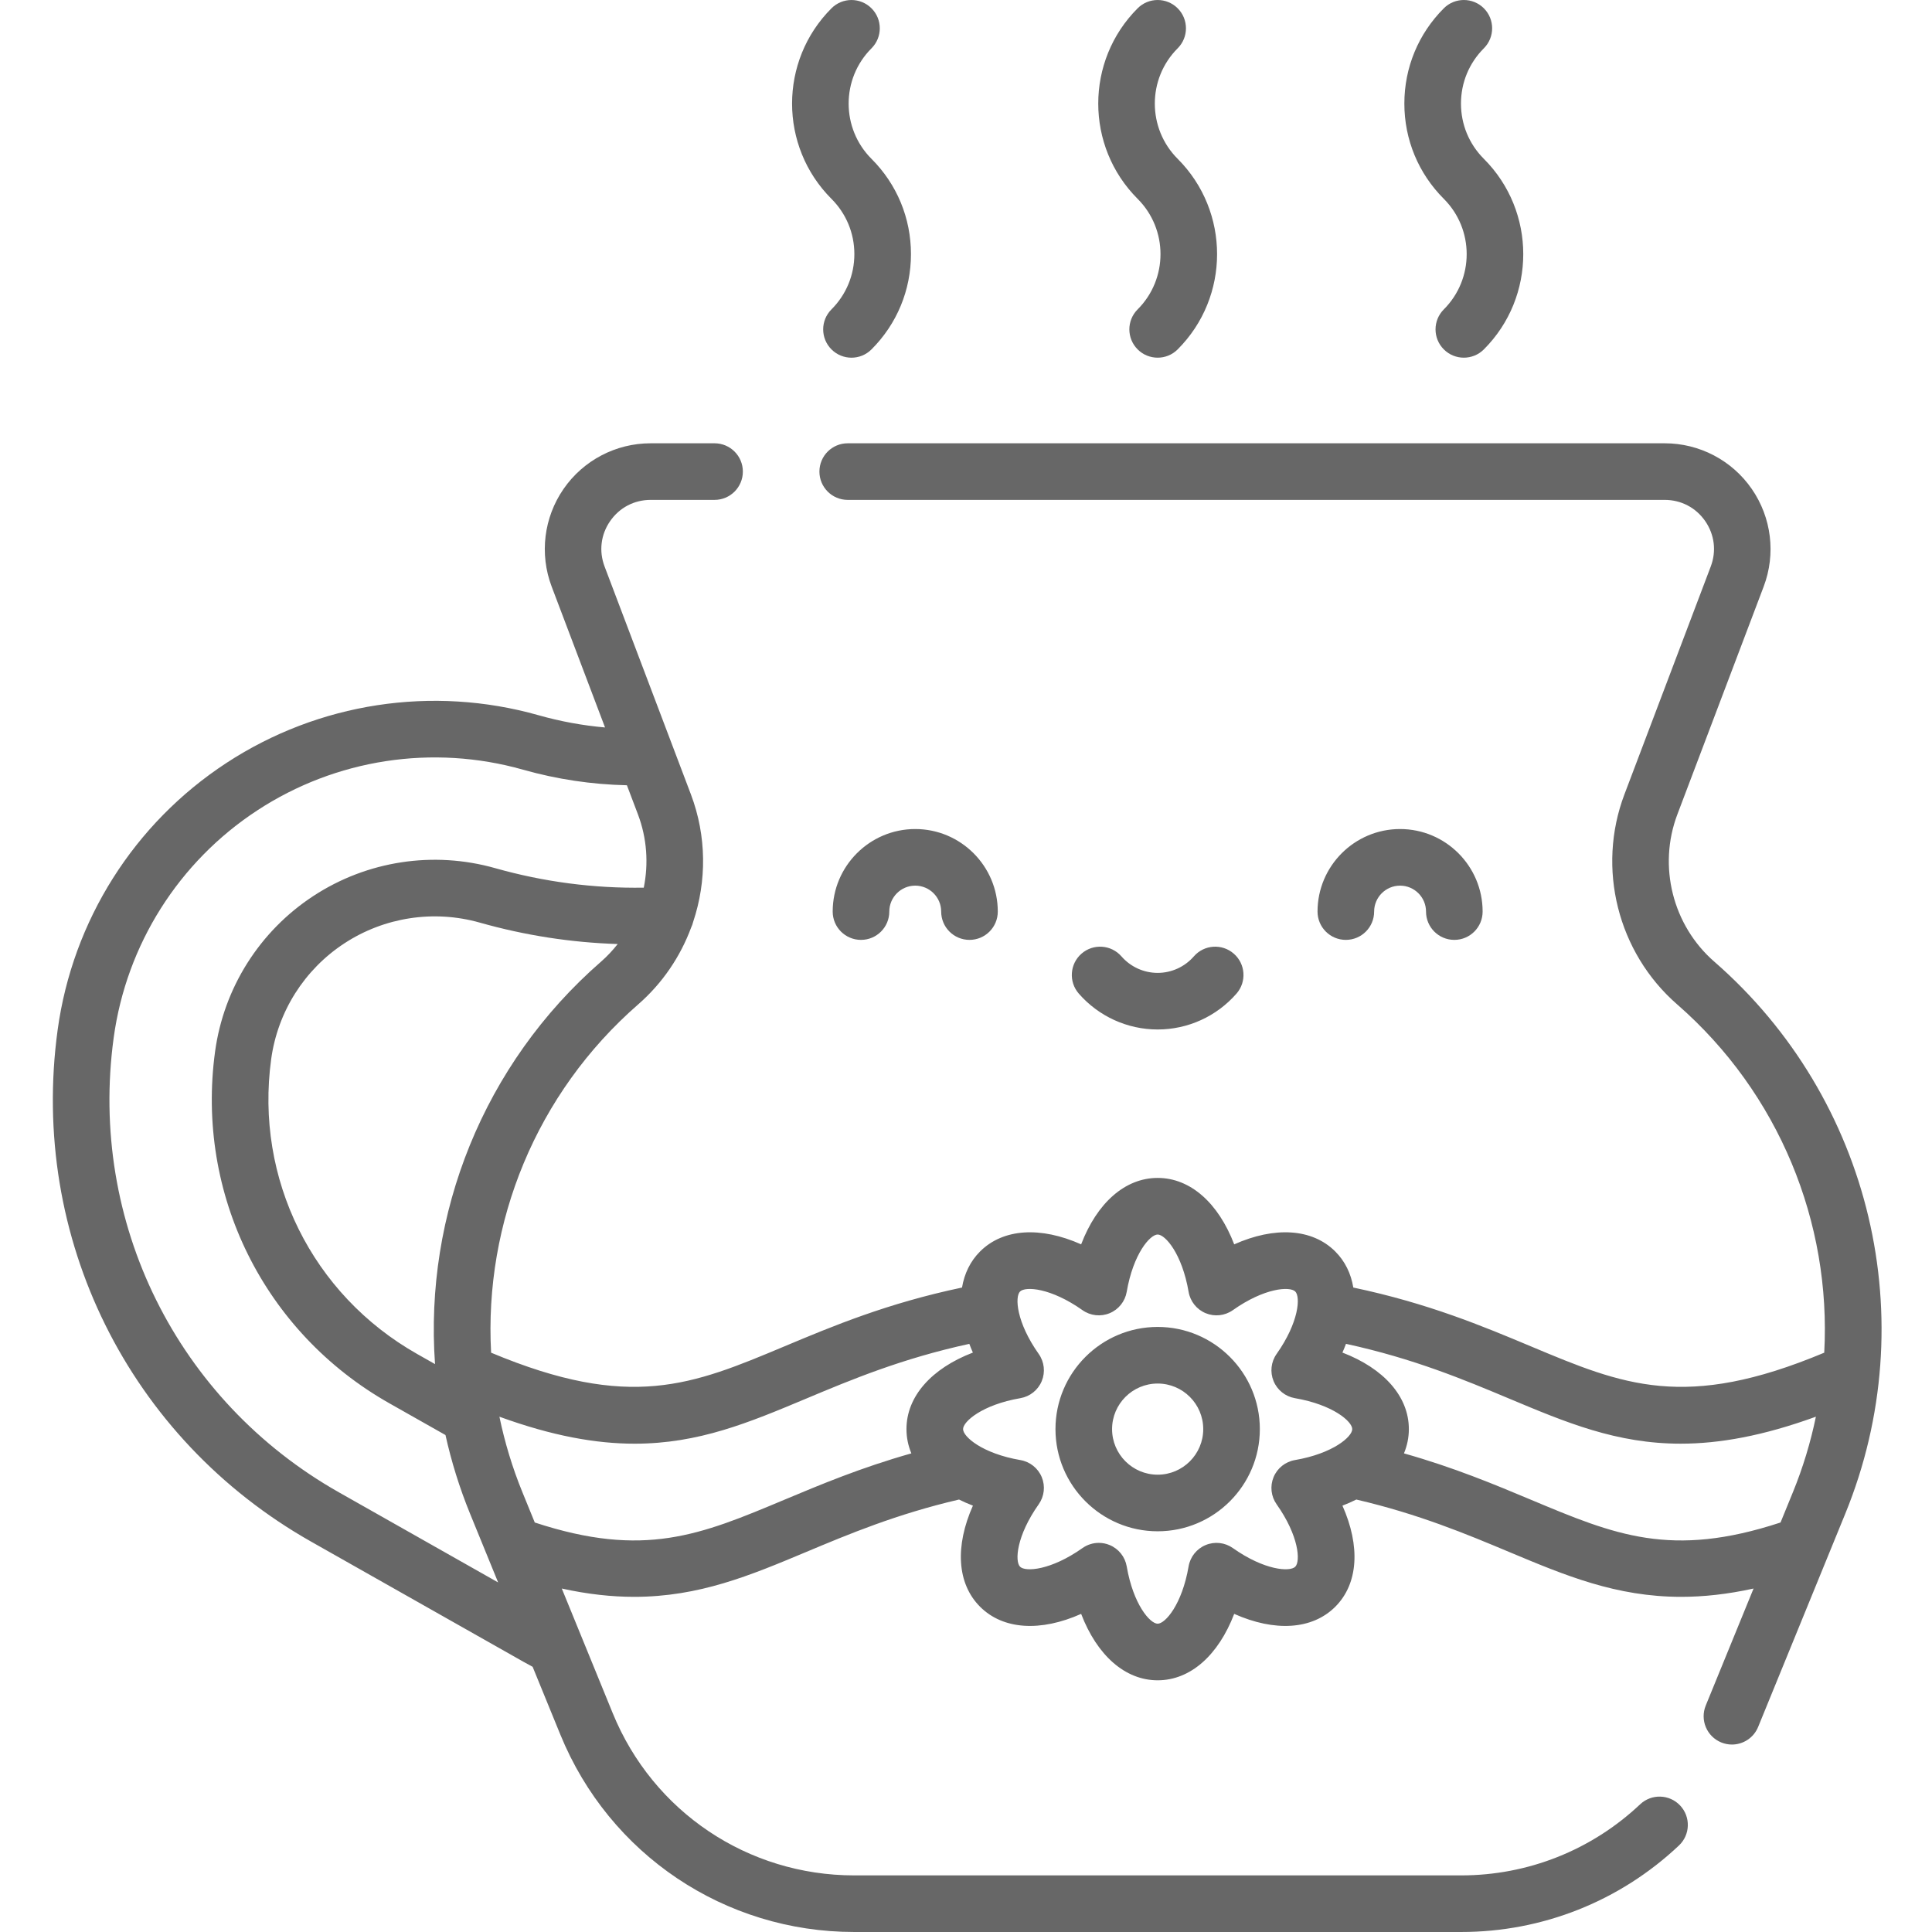 <?xml version="1.0"?>
<svg xmlns="http://www.w3.org/2000/svg" height="512px" viewBox="-14 0 512 512.001" width="512px"><path d="m212.414 67.344c0 5.531-2.156 10.734-6.066 14.645-2.93 2.93-2.93 7.676 0 10.605 1.465 1.465 3.383 2.199 5.305 2.199 1.918 0 3.836-.734 5.301-2.199 6.746-6.742 10.461-15.711 10.461-25.25s-3.715-18.508-10.461-25.25c-8.074-8.074-8.074-21.215 0-29.289 2.93-2.93 2.93-7.68 0-10.605-2.93-2.93-7.676-2.93-10.605 0-13.922 13.922-13.922 36.578 0 50.5 3.91 3.91 6.066 9.113 6.066 14.645zm156.215 14.645c-2.93 2.93-2.93 7.676 0 10.605 1.465 1.465 3.383 2.195 5.305 2.195 1.918 0 3.84-.73 5.305-2.195 13.922-13.922 13.922-36.578-.004-50.504-3.91-3.91-6.062-9.109-6.062-14.641 0-5.535 2.152-10.734 6.062-14.645 2.93-2.93 2.93-7.68.004-10.609-2.934-2.926-7.68-2.926-10.609 0-6.746 6.746-10.461 15.711-10.461 25.25 0 9.539 3.715 18.508 10.461 25.254 8.074 8.074 8.074 21.215 0 29.289zm-81.141 0c-2.93 2.93-2.93 7.676 0 10.605 1.465 1.465 3.383 2.195 5.305 2.195 1.918 0 3.836-.73 5.301-2.195 13.926-13.922 13.926-36.578 0-50.504-8.074-8.074-8.074-21.211 0-29.285 2.93-2.93 2.93-7.68 0-10.609-2.93-2.926-7.676-2.926-10.605 0-13.922 13.926-13.922 36.578 0 50.504 8.074 8.074 8.074 21.215 0 29.289zm62.672 159.59c0-3.789 3.086-6.875 6.875-6.875 3.789 0 6.875 3.086 6.875 6.875 0 4.145 3.355 7.5 7.5 7.5 4.141 0 7.5-3.355 7.5-7.5 0-12.059-9.812-21.875-21.875-21.875s-21.875 9.816-21.875 21.875c0 4.145 3.359 7.5 7.5 7.5 4.145 0 7.5-3.355 7.5-7.5zm-128.488 0c0-3.789 3.086-6.875 6.875-6.875 3.793 0 6.875 3.086 6.875 6.875 0 4.145 3.359 7.5 7.5 7.5 4.145 0 7.5-3.355 7.5-7.5 0-12.059-9.812-21.875-21.875-21.875-12.059 0-21.875 9.816-21.875 21.875 0 4.145 3.359 7.5 7.5 7.5 4.145 0 7.5-3.355 7.5-7.5zm71.121 110.074c-14.934 0-27.082 12.145-27.082 27.078 0 14.93 12.148 27.078 27.082 27.078 14.93 0 27.078-12.148 27.078-27.078 0-14.934-12.148-27.078-27.078-27.078zm0 39.156c-6.66 0-12.082-5.418-12.082-12.078 0-6.66 5.422-12.078 12.082-12.078 6.66 0 12.078 5.418 12.078 12.078 0 6.66-5.418 12.078-12.078 12.078zm0-117.984c8.012 0 15.629-3.469 20.898-9.516 2.723-3.125 2.395-7.863-.727-10.582-3.125-2.723-7.859-2.398-10.582.727-2.422 2.777-5.918 4.371-9.594 4.371-3.672 0-7.168-1.594-9.59-4.371-2.727-3.125-7.461-3.449-10.582-.727-3.125 2.719-3.449 7.457-.73 10.582 5.273 6.047 12.895 9.516 20.906 9.516zm147.52-17.965c-11.055-9.633-14.988-25.316-9.797-39.027l22.875-60.383c3.266-8.617 2.09-18.285-3.148-25.867-5.234-7.582-13.859-12.105-23.074-12.105h-216.516c-4.145 0-7.5 3.355-7.5 7.5 0 4.141 3.355 7.5 7.5 7.5h216.516c4.352 0 8.262 2.051 10.734 5.629 2.469 3.578 3.004 7.965 1.461 12.031l-22.875 60.383c-7.402 19.551-1.793 41.914 13.969 55.648 27.043 23.574 40.859 57.852 38.984 92.309-36.883 15.449-53.297 8.574-77.695-1.66-12.855-5.395-27.289-11.434-47.105-15.605-.617-3.707-2.195-6.969-4.777-9.551-6.133-6.133-16.082-6.672-26.789-1.895-4.195-10.949-11.609-17.605-20.281-17.605-8.676 0-16.09 6.656-20.281 17.605-10.711-4.777-20.656-4.238-26.793 1.895-2.582 2.582-4.156 5.844-4.777 9.551-19.816 4.168-34.25 10.211-47.105 15.605-24.398 10.234-40.812 17.109-77.691 1.66-1.875-34.457 11.938-68.734 38.984-92.309 6.441-5.617 11.184-12.676 14.039-20.391.227-.473.402-.973.527-1.488 3.609-10.781 3.582-22.723-.602-33.77l-22.875-60.383c-1.539-4.066-1.008-8.453 1.465-12.031s6.383-5.629 10.73-5.629h16.949c4.141 0 7.5-3.359 7.5-7.5 0-4.145-3.359-7.5-7.5-7.5h-16.949c-9.211 0-17.84 4.523-23.074 12.105s-6.41 17.25-3.148 25.867l14.145 37.336c-5.941-.52-11.836-1.602-17.625-3.242-28.125-7.957-58.277-3.344-82.73 12.66s-40.75 41.789-44.711 70.746c-7.523 55.023 18.84 108.246 67.172 135.598l56.254 31.832c.797.453 1.621.902 2.453 1.34l7.348 17.98c12.984 31.77 43.551 52.301 77.875 52.301h160.84c21.539 0 42.039-8.141 57.719-22.922 3.016-2.84 3.156-7.586.316-10.602-2.844-3.016-7.59-3.152-10.602-.312-12.887 12.148-29.734 18.836-47.434 18.836h-160.84c-28.203 0-53.324-16.871-63.992-42.977l-13.504-33.043c6.957 1.527 13.289 2.199 19.18 2.199 17.246 0 30.77-5.676 45.574-11.883 11.273-4.727 23.977-10.051 40.52-13.902 1.164.582 2.391 1.125 3.68 1.617-4.777 10.711-4.242 20.656 1.891 26.789 6.133 6.133 16.082 6.672 26.789 1.895 4.195 10.949 11.609 17.602 20.281 17.602 8.676 0 16.09-6.652 20.281-17.602 10.711 4.777 20.656 4.238 26.793-1.895 6.133-6.133 6.668-16.078 1.891-26.789 1.289-.492 2.516-1.035 3.68-1.617 16.539 3.852 29.246 9.176 40.52 13.902 14.805 6.207 28.324 11.883 45.574 11.883 5.891 0 12.219-.672 19.18-2.199l-12.672 31.004c-1.566 3.836.27 8.211 4.105 9.781.93.379 1.887.559 2.832.559 2.957 0 5.758-1.758 6.945-4.664l23.098-56.52c20.918-51.172 6.969-109.957-34.703-146.281zm-295.043 0c-31.172 27.172-46.828 66.918-43.984 106.641l-4.715-2.668c-27.852-15.762-43.043-46.434-38.707-78.141 1.719-12.566 8.789-23.75 19.398-30.695 10.605-6.941 23.688-8.941 35.891-5.492 11.969 3.391 24.215 5.285 36.547 5.676-1.324 1.672-2.789 3.25-4.43 4.68zm-69.445 140.629c-42.953-24.305-66.383-71.609-59.695-120.504 3.371-24.652 17.246-46.605 38.066-60.23 20.816-13.625 46.484-17.555 70.426-10.777 9.004 2.547 18.234 3.922 27.516 4.125l2.93 7.73c2.391 6.316 2.824 13.043 1.539 19.41-13.281.207-26.496-1.527-39.367-5.168-16.383-4.637-33.949-1.949-48.191 7.371-14.246 9.324-23.738 24.344-26.047 41.211-5.172 37.832 12.957 74.426 46.184 93.23l14.871 8.414c1.566 7.035 3.719 14.008 6.512 20.84l7.445 18.223zm150.398-16.758c0 2.238.449 4.391 1.297 6.43-13.297 3.758-24.004 8.242-33.695 12.305-22.176 9.301-37.094 15.551-66.105 6.012l-3.27-8.008c-2.684-6.562-4.695-13.266-6.102-20.027 14.051 5.113 25.605 7.152 35.828 7.152 16.984 0 30.324-5.594 45.461-11.945 11.957-5.016 25.348-10.621 43.242-14.512.289.766.602 1.535.945 2.312-10.949 4.195-17.602 11.609-17.602 20.281zm102.945 8.203c-2.535.434-4.672 2.141-5.656 4.52s-.684 5.094.805 7.199c5.922 8.379 6.359 15.121 4.941 16.543-1.422 1.418-8.164.98-16.543-4.945-2.102-1.484-4.82-1.789-7.199-.801-2.379.984-4.086 3.121-4.523 5.656-1.734 10.117-6.195 15.191-8.199 15.191-2.008 0-6.465-5.074-8.203-15.191-.438-2.535-2.145-4.672-4.523-5.656-.922-.383-1.898-.574-2.867-.574-1.527 0-3.043.469-4.328 1.375-8.383 5.926-15.129 6.363-16.543 4.945-1.422-1.422-.984-8.164 4.941-16.543 1.484-2.105 1.789-4.82.805-7.199s-3.121-4.086-5.66-4.52c-10.113-1.738-15.191-6.199-15.191-8.203 0-2.008 5.078-6.465 15.191-8.203 2.539-.438 4.676-2.145 5.66-4.523s.68-5.094-.805-7.199c-5.926-8.379-6.363-15.121-4.945-16.539 1.422-1.422 8.164-.984 16.547 4.941 2.098 1.484 4.816 1.789 7.195.801 2.379-.984 4.086-3.121 4.523-5.656 1.738-10.117 6.195-15.191 8.203-15.191 2.004 0 6.465 5.074 8.199 15.191.438 2.535 2.145 4.672 4.523 5.656 2.379.988 5.098.684 7.199-.801 8.383-5.926 15.125-6.363 16.543-4.941 1.418 1.418.98 8.16-4.941 16.539-1.488 2.102-1.789 4.82-.805 7.199s3.121 4.086 5.656 4.523c10.117 1.738 15.191 6.195 15.191 8.203 0 2.004-5.074 6.465-15.191 8.203zm131.965 8.531-3.273 8.012c-29.012 9.539-43.926 3.289-66.105-6.012-9.688-4.066-20.395-8.547-33.691-12.305.844-2.039 1.297-4.191 1.297-6.43 0-8.676-6.656-16.086-17.605-20.285.348-.773.656-1.547.945-2.312 17.898 3.891 31.289 9.496 43.246 14.512 15.137 6.352 28.473 11.945 45.457 11.945 10.223 0 21.777-2.043 35.828-7.152-1.402 6.766-3.414 13.469-6.098 20.027zm0 0" fill="#676767"/></svg>
